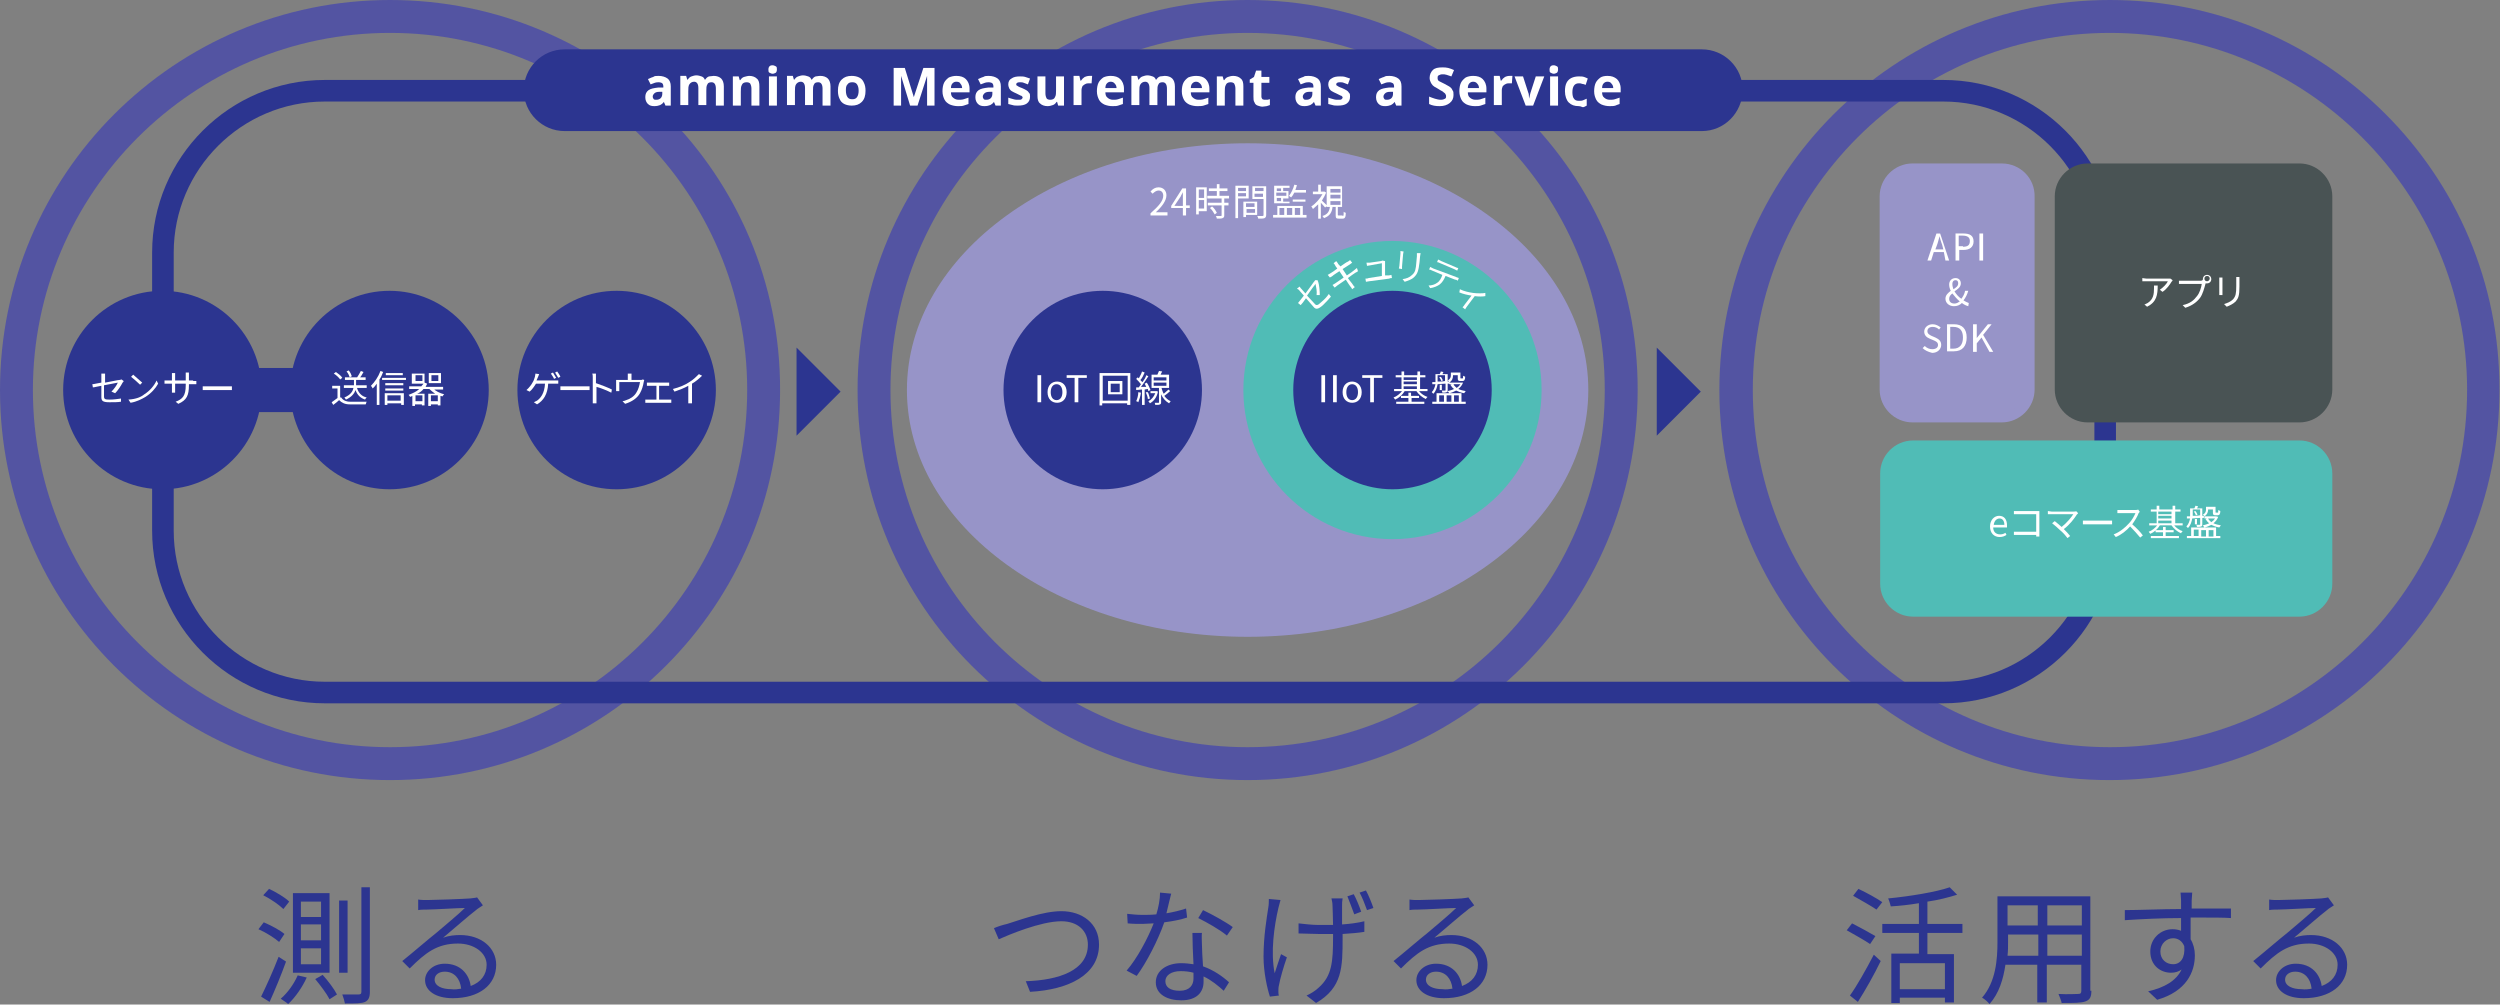 <?xml version="1.0" encoding="utf-8"?>
<!-- Generator: Adobe Illustrator 23.0.4, SVG Export Plug-In . SVG Version: 6.00 Build 0)  -->
<svg version="1.1" id="レイヤー_1" xmlns="http://www.w3.org/2000/svg" xmlns:xlink="http://www.w3.org/1999/xlink" x="0px"
	 y="0px" viewBox="0 0 471.1 189.3" style="enable-background:new 0 0 471.1 189.3;" xml:space="preserve">
<rect x="0" y="0" width="471.1" height="189.3" fill="#808080" stroke="none"/>
<style type="text/css">
	.st0{fill:#5354A2;}
	.st1{fill:none;stroke:#2C3590;stroke-width:8.316;stroke-miterlimit:10;}
	.st2{fill:none;stroke:#2C3590;stroke-width:4.067;stroke-miterlimit:10;}
	.st3{fill:#9794C8;}
	.st4{fill:#2C3590;}
	.st5{fill:#495354;}
	.st6{fill:#50BCB6;}
	.st7{fill:#FFFFFF;}
</style>
<g>
	<path class="st0" d="M235.1,6.2c37.1,0,67.3,30.2,67.3,67.3c0,37.1-30.2,67.3-67.3,67.3c-37.1,0-67.3-30.2-67.3-67.3
		C167.8,36.4,198,6.2,235.1,6.2 M235.1,0c-40.6,0-73.5,32.9-73.5,73.5c0,40.6,32.9,73.5,73.5,73.5c40.6,0,73.5-32.9,73.5-73.5
		C308.7,32.9,275.7,0,235.1,0L235.1,0z"/>
</g>
<line class="st1" x1="30.5" y1="73.5" x2="73.4" y2="73.5"/>
<g>
	<path class="st0" d="M73.5,6.2c37.1,0,67.3,30.2,67.3,67.3c0,37.1-30.2,67.3-67.3,67.3c-37.1,0-67.3-30.2-67.3-67.3
		C6.2,36.4,36.4,6.2,73.5,6.2 M73.5,0C32.9,0,0,32.9,0,73.5c0,40.6,32.9,73.5,73.5,73.5c40.6,0,73.5-32.9,73.5-73.5
		C147.1,32.9,114.1,0,73.5,0L73.5,0z"/>
</g>
<g>
	<path class="st0" d="M397.6,6.2c37.1,0,67.3,30.2,67.3,67.3c0,37.1-30.2,67.3-67.3,67.3c-37.1,0-67.3-30.2-67.3-67.3
		C330.3,36.4,360.4,6.2,397.6,6.2 M397.6,0C356.9,0,324,32.9,324,73.5c0,40.6,32.9,73.5,73.5,73.5c40.6,0,73.5-32.9,73.5-73.5
		C471.1,32.9,438.2,0,397.6,0L397.6,0z"/>
</g>
<g>
	<path class="st2" d="M396.7,100c0,16.8-13.7,30.5-30.5,30.5h-305c-16.8,0-30.5-13.7-30.5-30.5V47.6c0-16.8,13.7-30.5,30.5-30.5h305
		c16.8,0,30.5,13.7,30.5,30.5V100z"/>
</g>
<g>
	<path class="st3" d="M235.1,118.9c-34.8,0-63.1-20.4-63.1-45.4s28.3-45.4,63.1-45.4c34.8,0,63.1,20.4,63.1,45.4
		S269.9,118.9,235.1,118.9z"/>
	<path class="st3" d="M235.1,29.3c34.1,0,61.9,19.9,61.9,44.3s-27.8,44.3-61.9,44.3c-34.2,0-61.9-19.9-61.9-44.3
		S201,29.3,235.1,29.3 M235.1,27c-35.5,0-64.2,20.8-64.2,46.5c0,25.7,28.7,46.5,64.2,46.5c35.5,0,64.2-20.8,64.2-46.5
		C299.3,47.8,270.6,27,235.1,27L235.1,27z"/>
</g>
<g>
	<path class="st4" d="M49.3,73.5c0,10.3-8.4,18.7-18.7,18.7c-10.3,0-18.7-8.4-18.7-18.7c0-10.3,8.4-18.7,18.7-18.7
		C40.9,54.8,49.3,63.2,49.3,73.5z"/>
	<path class="st4" d="M92.1,73.5c0,10.3-8.4,18.7-18.7,18.7c-10.3,0-18.7-8.4-18.7-18.7c0-10.3,8.4-18.7,18.7-18.7
		C83.7,54.8,92.1,63.2,92.1,73.5z"/>
	<circle class="st4" cx="116.2" cy="73.5" r="18.7"/>
</g>
<g>
	<g>
		<g>
			<path class="st3" d="M360.5,78.7c-2.9,0-5.2-2.3-5.2-5.2V37.1c0-2.9,2.3-5.2,5.2-5.2h16.8c2.9,0,5.2,2.3,5.2,5.2v36.4
				c0,2.9-2.3,5.2-5.2,5.2H360.5z"/>
			<path class="st3" d="M377.2,32.9c2.3,0,4.2,1.9,4.2,4.2v36.4c0,2.3-1.9,4.2-4.2,4.2h-16.8c-2.3,0-4.2-1.9-4.2-4.2V37.1
				c0-2.3,1.9-4.2,4.2-4.2H377.2 M377.2,30.8h-16.8c-3.4,0-6.2,2.8-6.2,6.2v36.4c0,3.4,2.8,6.2,6.2,6.2h16.8c3.4,0,6.2-2.8,6.2-6.2
				V37.1C383.5,33.6,380.7,30.8,377.2,30.8L377.2,30.8z"/>
		</g>
		<g>
			<path class="st5" d="M439.5,73.4c0,3.4-2.8,6.2-6.2,6.2h-39.9c-3.4,0-6.2-2.8-6.2-6.2V37c0-3.4,2.8-6.2,6.2-6.2h39.9
				c3.4,0,6.2,2.8,6.2,6.2V73.4z"/>
		</g>
		<g>
			<path class="st6" d="M360.5,83c-3.4,0-6.2,2.8-6.2,6.2v20.8c0,3.4,2.8,6.2,6.2,6.2h72.8c3.4,0,6.2-2.8,6.2-6.2V89.2
				c0-3.4-2.8-6.2-6.2-6.2H360.5z"/>
		</g>
	</g>
</g>
<polygon class="st4" points="158.4,73.8 150.1,82.1 150.1,65.5 "/>
<polygon class="st4" points="320.5,73.8 312.2,82.1 312.2,65.5 "/>
<g>
	<path class="st6" d="M290.5,73.5c0,15.5-12.6,28.1-28.1,28.1c-15.5,0-28.1-12.6-28.1-28.1s12.6-28.1,28.1-28.1
		C277.9,45.5,290.5,58,290.5,73.5z"/>
</g>
<path class="st4" d="M226.5,73.5c0,10.3-8.4,18.7-18.7,18.7c-10.3,0-18.7-8.4-18.7-18.7c0-10.3,8.4-18.7,18.7-18.7
	C218.2,54.8,226.5,63.2,226.5,73.5z"/>
<path class="st4" d="M281.1,73.5c0,10.3-8.4,18.7-18.7,18.7c-10.3,0-18.7-8.4-18.7-18.7c0-10.3,8.4-18.7,18.7-18.7
	C272.8,54.8,281.1,63.2,281.1,73.5z"/>
<path class="st4" d="M320.7,24.7H106.4c-4.2,0-7.7-3.4-7.7-7.7l0,0c0-4.2,3.4-7.7,7.7-7.7h214.3c4.2,0,7.7,3.4,7.7,7.7l0,0
	C328.3,21.3,324.9,24.7,320.7,24.7z"/>
<g>
	<path class="st7" d="M21,73.8c0.5-0.5,1-1.2,1.2-1.7c-0.1,0-1.4,0.3-2.6,0.5v2.1c0,0.5,0.2,0.6,1,0.6c0.8,0,1.5-0.1,2.2-0.2l0,0.6
		c-0.6,0.1-1.3,0.1-2.2,0.1c-1.3,0-1.5-0.3-1.5-1v-2.1c-0.7,0.1-1.3,0.3-1.6,0.3l-0.1-0.6c0.3,0,1-0.2,1.7-0.3V71c0-0.2,0-0.4,0-0.6
		h0.7c0,0.2,0,0.4,0,0.6v1.1c1.2-0.2,2.4-0.5,2.7-0.5c0.2,0,0.3-0.1,0.4-0.1l0.4,0.3c0,0.1-0.1,0.2-0.2,0.3c-0.3,0.6-0.9,1.5-1.4,2
		L21,73.8z"/>
	<path class="st7" d="M27.2,74.3c1.1-0.7,1.9-1.7,2.3-2.6l0.3,0.6c-0.5,0.9-1.3,1.8-2.4,2.5c-0.7,0.4-1.6,0.9-2.8,1.1l-0.4-0.6
		C25.7,75.2,26.6,74.8,27.2,74.3z M26.8,72.1l-0.4,0.4c-0.4-0.4-1.2-1.1-1.7-1.5l0.4-0.4C25.5,71,26.4,71.7,26.8,72.1z"/>
	<path class="st7" d="M36.4,71.8c0.3,0,0.5,0,0.6,0v0.6c-0.1,0-0.3,0-0.6,0h-0.8v0.2c0,1.9-0.4,2.8-2,3.5l-0.5-0.4
		c1.3-0.5,1.9-1.1,1.9-3.1v-0.3h-2v1.1c0,0.3,0,0.6,0,0.6h-0.6c0-0.1,0-0.4,0-0.6v-1.1h-0.7c-0.3,0-0.6,0-0.7,0v-0.6
		c0.1,0,0.4,0,0.7,0h0.7v-0.9c0-0.2,0-0.4,0-0.5h0.6c0,0.1,0,0.3,0,0.5v0.9h2v-0.9c0-0.3,0-0.5,0-0.6h0.6c0,0.1,0,0.3,0,0.6v0.9
		H36.4z"/>
	<path class="st7" d="M38.1,72.8c0.2,0,0.6,0,1,0h3.8c0.3,0,0.6,0,0.8,0v0.7c-0.1,0-0.4,0-0.7,0h-3.8c-0.4,0-0.8,0-1,0V72.8z"/>
</g>
<g>
	<path class="st7" d="M64.3,74.9c0.3,0.5,0.9,0.8,1.7,0.8c0.8,0,2.3,0,3.1,0c-0.1,0.1-0.1,0.4-0.2,0.5c-0.8,0-2.2,0-3,0
		c-0.9,0-1.5-0.3-2-0.8c-0.3,0.3-0.7,0.6-1.1,0.9l-0.3-0.5c0.3-0.2,0.7-0.5,1.1-0.8v-1.8h-1v-0.5h1.5V74.9z M64.1,71.5
		c-0.2-0.3-0.7-0.8-1.2-1.1l0.4-0.3c0.4,0.3,1,0.7,1.2,1.1L64.1,71.5z M67.3,73.2c0.3,0.9,0.9,1.5,1.8,1.7c-0.1,0.1-0.3,0.3-0.3,0.4
		c-0.9-0.3-1.5-0.9-1.8-1.8c-0.2,0.6-0.7,1.3-1.8,1.8c-0.1-0.1-0.2-0.3-0.3-0.4c1.2-0.5,1.6-1.2,1.7-1.8h-1.8v-0.5h1.9
		c0-0.1,0-0.1,0-0.2v-0.8H65v-0.5h0.9c-0.1-0.3-0.3-0.8-0.6-1.1l0.4-0.2c0.3,0.3,0.5,0.8,0.6,1.1l-0.4,0.2h3v0.5h-1.8v0.8
		c0,0.1,0,0.1,0,0.2h2v0.5H67.3z M68.5,70.1c-0.2,0.4-0.5,0.9-0.8,1.2l-0.4-0.2c0.2-0.3,0.5-0.8,0.7-1.2L68.5,70.1z"/>
	<path class="st7" d="M72.2,70.1c-0.2,0.5-0.4,1-0.7,1.4v4.8H71v-4c-0.3,0.4-0.5,0.7-0.8,0.9c0-0.1-0.2-0.4-0.3-0.5
		c0.7-0.7,1.4-1.7,1.8-2.8L72.2,70.1z M76.5,71.2v0.4H72v-0.4H76.5z M72.5,74.1h3.6v2.2h-0.5V76H73v0.3h-0.5V74.1z M76,72.6h-3.4
		v-0.4H76V72.6z M72.6,73.2H76v0.4h-3.4V73.2z M75.9,70.7h-3.2v-0.4h3.2V70.7z M73,74.5v1h2.5v-1H73z"/>
	<path class="st7" d="M81.6,73.2c0.5,0.5,1.3,0.9,2.1,1.1c-0.1,0.1-0.3,0.3-0.3,0.4c-0.1,0-0.3-0.1-0.4-0.1v1.8h-0.5v-0.2h-1.3v0.3
		h-0.5v-2.3h1.3c-0.4-0.3-0.8-0.6-1.1-0.9h-1.1c-0.3,0.4-0.7,0.7-1.2,0.9h1.4v2.2h-0.5v-0.2h-1.3v0.3h-0.5v-1.9
		c-0.1,0.1-0.3,0.1-0.4,0.2c-0.1-0.1-0.2-0.3-0.3-0.4c0.8-0.3,1.5-0.6,2-1.1h-1.9v-0.5h2.3c0.1-0.2,0.3-0.3,0.4-0.5h-2.2v-1.9H80
		v1.8l0-0.1l0.5,0.2c-0.1,0.2-0.2,0.4-0.3,0.6h3.3v0.5H81.6z M79.6,70.7h-1.3v1.1h1.3V70.7z M79.6,74.5h-1.3v1.1h1.3V74.5z
		 M83.1,72.2h-2.3v-1.9h2.3V72.2z M82.5,75.6v-1.1h-1.3v1.1H82.5z M82.6,70.7h-1.3v1.1h1.3V70.7z"/>
</g>
<g>
	<path class="st7" d="M104.5,71.7c0.2,0,0.5,0,0.7,0v0.6c-0.2,0-0.5,0-0.7,0h-1.2c-0.1,2-0.9,3.2-2.1,3.9l-0.6-0.4
		c0.2-0.1,0.4-0.2,0.6-0.3c0.7-0.5,1.4-1.4,1.5-3.2H101c-0.3,0.5-0.8,1.2-1.2,1.5l-0.6-0.3c0.5-0.4,1-1.1,1.2-1.5
		c0.2-0.3,0.3-0.7,0.4-1c0-0.2,0.1-0.4,0.1-0.6l0.7,0.1c-0.1,0.2-0.1,0.3-0.2,0.5c-0.1,0.2-0.2,0.5-0.3,0.7H104.5z M104.4,71.4
		c-0.1-0.3-0.4-0.7-0.6-1l0.4-0.2c0.2,0.3,0.4,0.7,0.6,1L104.4,71.4z M105,70c0.2,0.3,0.5,0.7,0.6,1l-0.4,0.2
		c-0.2-0.3-0.4-0.7-0.6-1L105,70z"/>
	<path class="st7" d="M105.5,72.8c0.2,0,0.6,0,1,0h3.8c0.4,0,0.6,0,0.8,0v0.7c-0.1,0-0.4,0-0.7,0h-3.8c-0.4,0-0.8,0-1,0V72.8z"/>
	<path class="st7" d="M115.2,74c-0.8-0.4-2-0.9-2.8-1.1l0,2.3c0,0.2,0,0.6,0,0.8h-0.7c0-0.2,0-0.6,0-0.8v-4.1c0-0.2,0-0.5-0.1-0.7
		h0.7c0,0.2,0,0.5,0,0.7v1.1c0.9,0.3,2.2,0.8,3,1.2L115.2,74z"/>
	<path class="st7" d="M121.4,71.6c0,0.1-0.1,0.3-0.1,0.4c-0.1,0.6-0.3,1.4-0.7,2.1c-0.5,0.9-1.5,1.6-2.8,2l-0.5-0.5
		c0.2,0,0.5-0.1,0.7-0.2c0.7-0.2,1.5-0.7,1.9-1.4c0.4-0.6,0.6-1.4,0.7-2h-3.9v1.3c0,0.1,0,0.3,0,0.4h-0.6c0-0.1,0-0.3,0-0.4v-1.2
		c0-0.1,0-0.4,0-0.5c0.2,0,0.4,0,0.7,0h1.5v-0.7c0-0.1,0-0.3,0-0.5h0.7c0,0.2,0,0.4,0,0.5v0.7h1.6c0.3,0,0.4,0,0.5-0.1L121.4,71.6z"
		/>
	<path class="st7" d="M126,75.3c0.2,0,0.3,0,0.5,0v0.6c-0.1,0-0.4,0-0.5,0h-3.9c-0.2,0-0.3,0-0.5,0v-0.6c0.2,0,0.4,0,0.5,0h1.6v-2.6
		h-1.3c-0.1,0-0.3,0-0.5,0v-0.6c0.1,0,0.4,0,0.5,0h3.2c0.2,0,0.4,0,0.5,0v0.6c-0.2,0-0.3,0-0.5,0h-1.4v2.6H126z"/>
	<path class="st7" d="M132.3,70.8c-0.5,0.5-1.2,1.1-1.9,1.5v3c0,0.3,0,0.6,0,0.7h-0.7c0-0.1,0-0.5,0-0.7v-2.6
		c-0.7,0.4-1.7,0.8-2.6,1.1l-0.3-0.5c1.2-0.3,2.4-0.8,3.1-1.3c0.7-0.4,1.4-1.1,1.8-1.5L132.3,70.8z"/>
</g>
<g>
	<path class="st7" d="M195.5,70.7h0.7v5.1h-0.7V70.7z"/>
	<path class="st7" d="M197.4,73.9c0-1.3,0.8-2,1.8-2s1.8,0.7,1.8,2c0,1.3-0.8,2-1.8,2S197.4,75.2,197.4,73.9z M200.2,73.9
		c0-0.9-0.4-1.5-1.1-1.5S198,73,198,73.9c0,0.9,0.4,1.5,1.1,1.5S200.2,74.8,200.2,73.9z"/>
	<path class="st7" d="M202.6,71.2h-1.6v-0.5h3.8v0.5h-1.6v4.6h-0.7V71.2z"/>
	<path class="st7" d="M213,70.2v6.1h-0.6V76h-4.7v0.4h-0.5v-6.1H213z M212.5,75.5v-4.7h-4.7v4.7H212.5z M211.5,71.8v2.5h-2.7v-2.5
		H211.5z M211,72.3h-1.7v1.6h1.7V72.3z"/>
	<path class="st7" d="M215,74c-0.1,0.7-0.3,1.3-0.5,1.8c-0.1-0.1-0.3-0.2-0.4-0.2c0.2-0.4,0.4-1.1,0.4-1.7L215,74z M215.7,73.4v2.9
		h-0.5v-2.9l-1.1,0.1l0-0.5l0.5,0c0.1-0.2,0.3-0.4,0.4-0.6c-0.2-0.3-0.6-0.7-0.9-1l0.3-0.3c0.1,0.1,0.1,0.1,0.2,0.2
		c0.2-0.4,0.5-0.9,0.6-1.3l0.5,0.2c-0.2,0.5-0.5,1.1-0.8,1.4c0.1,0.2,0.3,0.3,0.4,0.4c0.3-0.4,0.6-0.9,0.7-1.3l0.4,0.2
		c-0.4,0.6-0.9,1.4-1.4,2l1,0c-0.1-0.2-0.2-0.4-0.3-0.6l0.4-0.2c0.3,0.4,0.6,1.1,0.7,1.4l-0.4,0.2c0-0.1-0.1-0.3-0.1-0.4L215.7,73.4
		z M216.3,73.9c0.2,0.4,0.3,0.9,0.4,1.2l-0.4,0.1c0-0.3-0.2-0.9-0.4-1.3L216.3,73.9z M218.2,73.8c-0.2,1.1-0.8,1.8-1.5,2.2
		c-0.1-0.1-0.2-0.3-0.3-0.4c0.6-0.3,1-0.8,1.3-1.5h-0.9v-0.4h1.1l0.1,0L218.2,73.8z M220.5,73.7c-0.3,0.3-0.7,0.6-1.1,0.9
		c0.3,0.4,0.7,0.8,1.2,1c-0.1,0.1-0.2,0.3-0.3,0.4c-0.7-0.4-1.2-1-1.5-1.7v1.4c0,0.3,0,0.4-0.2,0.5c-0.2,0.1-0.4,0.1-0.9,0.1
		c0-0.1-0.1-0.3-0.1-0.4c0.3,0,0.6,0,0.7,0c0.1,0,0.1,0,0.1-0.1v-2.7H217v-2.5h1.1c0.1-0.2,0.2-0.5,0.3-0.7L219,70
		c-0.1,0.2-0.2,0.4-0.3,0.6h1.6v2.5h-1.4v0.1c0.1,0.3,0.2,0.7,0.4,1c0.3-0.3,0.7-0.6,0.9-0.8L220.5,73.7z M217.4,71.7h2.4v-0.6h-2.4
		V71.7z M217.4,72.7h2.4v-0.6h-2.4V72.7z"/>
</g>
<g>
	<path class="st7" d="M249,70.7h0.7v5.1H249V70.7z"/>
	<path class="st7" d="M251.2,70.7h0.7v5.1h-0.7V70.7z"/>
	<path class="st7" d="M253,73.9c0-1.3,0.8-2,1.8-2c0.9,0,1.8,0.7,1.8,2c0,1.3-0.8,2-1.8,2C253.8,75.9,253,75.2,253,73.9z
		 M255.9,73.9c0-0.9-0.4-1.5-1.1-1.5s-1.1,0.6-1.1,1.5c0,0.9,0.4,1.5,1.1,1.5S255.9,74.8,255.9,73.9z"/>
	<path class="st7" d="M258.3,71.2h-1.6v-0.5h3.8v0.5h-1.6v4.6h-0.7V71.2z"/>
	<path class="st7" d="M267.4,73.7c0.4,0.5,1,0.9,1.6,1.1c-0.1,0.1-0.3,0.3-0.3,0.4c-0.7-0.3-1.4-0.9-1.8-1.5h-2.2
		c-0.4,0.7-1.1,1.3-1.8,1.6c-0.1-0.1-0.2-0.3-0.3-0.4c0.6-0.2,1.2-0.7,1.6-1.2h-1.5v-0.4h1.4v-2.2h-1.1v-0.4h1.1v-0.7h0.5v0.7h2.5
		v-0.7h0.5v0.7h1v0.4h-1v2.2h1.4v0.4H267.4z M266,75.7h2.4v0.4h-5.3v-0.4h2.3V75h-1.4v-0.4h1.4V74h0.5v0.6h1.5V75H266V75.7z
		 M264.5,71.1v0.5h2.5v-0.5H264.5z M264.5,72.4h2.5v-0.5h-2.5V72.4z M264.5,73.3h2.5v-0.5h-2.5V73.3z"/>
	<path class="st7" d="M272.3,72.3c-0.5,0-1,0.1-1.4,0.1c-0.1,0.6-0.3,1.3-0.8,1.8c-0.1-0.1-0.2-0.2-0.3-0.3c0.4-0.4,0.6-1,0.7-1.5
		l-0.6,0l0-0.4c0.2,0,0.4,0,0.6,0c0-0.1,0-0.2,0-0.2v-1.3h0.8c0.1-0.2,0.2-0.4,0.2-0.5l0.5,0.1c-0.1,0.2-0.1,0.3-0.2,0.4h1v1.4
		l0.3,0l0,0.4l-0.3,0v1.2c0,0.2,0,0.4-0.2,0.4c-0.2,0.1-0.4,0.1-0.8,0.1c0-0.1-0.1-0.3-0.1-0.4c0.3,0,0.5,0,0.6,0
		c0.1,0,0.1,0,0.1-0.1V72.3z M275.4,75.7h0.8v0.4h-6.3v-0.4h0.8v-1.6h4.7V75.7z M270.9,71.7c0,0.1,0,0.1,0,0.2c0.4,0,0.9,0,1.4-0.1
		v-1.1h-1.4V71.7z M271.5,71c0.2,0.2,0.3,0.5,0.4,0.7l-0.3,0.1c-0.1-0.2-0.2-0.5-0.4-0.7L271.5,71z M271.2,75.7h0.9v-1.2h-0.9V75.7z
		 M271.7,72.5v1h-0.4v-1H271.7z M272.6,74.5v1.2h0.9v-1.2H272.6z M275.7,72.1c-0.2,0.5-0.5,0.9-0.9,1.2c0.4,0.2,0.9,0.3,1.4,0.4
		c-0.1,0.1-0.2,0.3-0.3,0.4c-0.6-0.1-1.1-0.3-1.5-0.5c-0.4,0.2-0.8,0.4-1.3,0.5c-0.1-0.1-0.2-0.3-0.3-0.4c0.4-0.1,0.8-0.2,1.2-0.4
		c-0.3-0.2-0.5-0.5-0.7-0.8l0.3-0.1h-0.5V72h0c0-0.1-0.2-0.3-0.3-0.3c0.5-0.3,0.6-0.6,0.6-1v-0.5h1.8v1c0,0.1,0,0.1,0.1,0.1h0.3
		c0.1,0,0.1,0,0.1-0.5c0.1,0.1,0.3,0.1,0.4,0.2c0,0.6-0.2,0.8-0.5,0.8h-0.4c-0.4,0-0.5-0.1-0.5-0.5v-0.6h-0.9v0.1
		c0,0.4-0.1,0.9-0.7,1.3h2.1l0.1,0L275.7,72.1z M273.9,72.4c0.1,0.3,0.4,0.5,0.6,0.7c0.3-0.2,0.5-0.4,0.7-0.7H273.9z M274,74.5v1.2
		h0.9v-1.2H274z"/>
</g>
<g>
	<path class="st7" d="M366.3,47.5h-1.9l-0.5,1.6h-0.7l1.7-5.1h0.7l1.7,5.1h-0.7L366.3,47.5z M366.2,47l-0.2-0.8
		c-0.2-0.6-0.4-1.1-0.5-1.7h0c-0.2,0.6-0.3,1.2-0.5,1.7l-0.3,0.8H366.2z"/>
	<path class="st7" d="M368.5,44h1.5c1.2,0,1.9,0.4,1.9,1.5c0,1.1-0.8,1.6-1.9,1.6h-0.8v2h-0.7V44z M369.9,46.5
		c0.9,0,1.3-0.3,1.3-1.1c0-0.7-0.5-1-1.4-1h-0.7v2H369.9z"/>
	<path class="st7" d="M373,44h0.7v5.1H373V44z"/>
	<path class="st7" d="M370.9,57.7c-0.4-0.1-0.8-0.3-1.2-0.6c-0.4,0.4-0.9,0.6-1.5,0.6c-0.9,0-1.6-0.6-1.6-1.4c0-0.7,0.5-1.1,1-1.5
		c-0.2-0.4-0.3-0.8-0.3-1.2c0-0.7,0.5-1.2,1.2-1.2c0.6,0,1,0.4,1,1c0,0.7-0.6,1.1-1.2,1.5c0.3,0.5,0.8,1.1,1.3,1.4
		c0.3-0.4,0.6-0.9,0.7-1.5h0.6c-0.2,0.7-0.5,1.3-0.9,1.8c0.3,0.2,0.7,0.4,1,0.5L370.9,57.7z M368.3,57.2c0.4,0,0.7-0.2,1-0.4
		c-0.5-0.4-1-1-1.4-1.5c-0.4,0.3-0.6,0.6-0.6,1C367.3,56.9,367.7,57.2,368.3,57.2z M368.1,54.5c0.5-0.3,0.9-0.6,0.9-1.1
		c0-0.3-0.1-0.6-0.5-0.6c-0.4,0-0.6,0.3-0.6,0.7C367.9,53.9,368,54.2,368.1,54.5z"/>
	<path class="st7" d="M362.3,65.6l0.4-0.4c0.4,0.4,0.9,0.6,1.4,0.6c0.7,0,1.1-0.3,1.1-0.8c0-0.5-0.4-0.7-0.9-0.9l-0.7-0.3
		c-0.5-0.2-1-0.6-1-1.3c0-0.8,0.7-1.4,1.6-1.4c0.6,0,1.1,0.3,1.5,0.6l-0.3,0.4c-0.3-0.3-0.7-0.5-1.2-0.5c-0.6,0-1,0.3-1,0.8
		c0,0.5,0.4,0.7,0.8,0.9l0.7,0.3c0.6,0.3,1.1,0.6,1.1,1.4c0,0.8-0.7,1.5-1.7,1.5C363.3,66.3,362.7,66,362.3,65.6z"/>
	<path class="st7" d="M366.9,61.1h1.3c1.6,0,2.4,0.9,2.4,2.5c0,1.6-0.8,2.6-2.4,2.6h-1.3V61.1z M368.1,65.7c1.2,0,1.8-0.8,1.8-2.1
		c0-1.3-0.6-2-1.8-2h-0.6v4.1H368.1z"/>
	<path class="st7" d="M371.8,61.1h0.7v2.6h0l2.1-2.6h0.7l-1.6,2l1.9,3.2h-0.7l-1.5-2.7l-0.9,1.1v1.6h-0.7V61.1z"/>
</g>
<g>
	<path class="st7" d="M409.4,52.8c0,0.1-0.1,0.2-0.2,0.3c-0.3,0.5-0.9,1.4-1.7,1.9l-0.5-0.4c0.6-0.4,1.3-1.1,1.5-1.6h-4
		c-0.3,0-0.5,0-0.8,0v-0.6c0.2,0,0.5,0.1,0.8,0.1h4c0.1,0,0.4,0,0.5,0L409.4,52.8z M406.6,53.7c0,1.9-0.2,3.2-2,4.1l-0.5-0.4
		c0.2-0.1,0.4-0.2,0.6-0.3c1.1-0.7,1.2-1.7,1.2-2.8c0-0.2,0-0.3,0-0.5H406.6z"/>
	<path class="st7" d="M414.9,52.8c0.1,0,0.1,0,0.2,0c0-0.1,0-0.1,0-0.2c0-0.4,0.3-0.8,0.8-0.8s0.8,0.4,0.8,0.8
		c0,0.4-0.3,0.8-0.8,0.8c-0.1,0-0.2,0-0.3,0l0,0.1c-0.2,0.7-0.5,1.9-1,2.6c-0.6,0.8-1.5,1.5-2.8,1.9l-0.5-0.5
		c1.4-0.3,2.1-0.9,2.7-1.7c0.5-0.6,0.8-1.6,0.9-2.3h-3.6c-0.3,0-0.5,0-0.7,0v-0.6c0.2,0,0.5,0,0.7,0H414.9z M416.4,52.5
		c0-0.3-0.2-0.5-0.5-0.5c-0.3,0-0.5,0.2-0.5,0.5c0,0.3,0.2,0.5,0.5,0.5C416.1,53,416.4,52.8,416.4,52.5z"/>
	<path class="st7" d="M418.8,52.3c0,0.1,0,0.3,0,0.5v2.3c0,0.2,0,0.4,0,0.5h-0.6c0-0.1,0-0.3,0-0.5v-2.3c0-0.1,0-0.4,0-0.5H418.8z
		 M422,52.2c0,0.2,0,0.4,0,0.6V54c0,1.7-0.2,2.2-0.7,2.8c-0.5,0.5-1.2,0.8-1.7,1l-0.5-0.5c0.6-0.2,1.2-0.4,1.7-0.9
		c0.5-0.6,0.6-1.1,0.6-2.5v-1.1c0-0.2,0-0.4,0-0.6H422z"/>
</g>
<g>
	<path class="st7" d="M375,99.2c0-1.2,0.8-2,1.7-2c1,0,1.5,0.7,1.5,1.8c0,0.1,0,0.3,0,0.4h-2.6c0,0.8,0.5,1.3,1.3,1.3
		c0.4,0,0.7-0.1,1-0.3l0.2,0.4c-0.3,0.2-0.7,0.4-1.3,0.4C375.8,101.2,375,100.5,375,99.2z M377.7,98.9c0-0.8-0.4-1.2-0.9-1.2
		c-0.5,0-1,0.4-1.1,1.2H377.7z"/>
	<path class="st7" d="M383.7,101.2c0-0.1,0-0.2,0-0.4h-3.4c-0.3,0-0.6,0-0.8,0v-0.6c0.2,0,0.5,0,0.8,0h3.4v-3.3h-3.4
		c-0.3,0-0.6,0-0.8,0v-0.6c0.2,0,0.5,0,0.8,0h3.5c0.2,0,0.4,0,0.5,0c0,0.2,0,0.4,0,0.5v3.6c0,0.3,0,0.6,0,0.7H383.7z"/>
	<path class="st7" d="M391.6,96.7c-0.1,0.1-0.1,0.2-0.2,0.2c-0.5,0.8-1.4,2-2.5,2.8c0.4,0.4,0.9,0.9,1.2,1.3l-0.5,0.4
		c-0.3-0.4-0.8-1-1.3-1.4c-0.4-0.4-1.2-1.1-1.6-1.4l0.5-0.4c0.3,0.2,0.8,0.7,1.3,1.1c1-0.8,1.8-1.8,2.2-2.4h-4.1c-0.3,0-0.6,0-0.7,0
		v-0.6c0.2,0,0.5,0.1,0.7,0.1h4.2c0.2,0,0.4,0,0.4-0.1L391.6,96.7z"/>
	<path class="st7" d="M392.4,98.1c0.2,0,0.6,0,1,0h3.8c0.3,0,0.6,0,0.8,0v0.7c-0.1,0-0.4,0-0.7,0h-3.8c-0.4,0-0.8,0-1,0V98.1z"/>
	<path class="st7" d="M403.2,96.4c0,0.1-0.1,0.2-0.2,0.3c-0.2,0.6-0.7,1.4-1.2,2.1c0.7,0.6,1.6,1.5,2,2.1l-0.5,0.4
		c-0.5-0.6-1.2-1.4-1.9-2.1c-0.7,0.8-1.7,1.6-2.7,2l-0.4-0.5c1.1-0.4,2.2-1.3,2.9-2.1c0.5-0.5,1-1.4,1.2-1.9h-2.7
		c-0.2,0-0.6,0-0.7,0v-0.6c0.1,0,0.5,0,0.7,0h2.7c0.2,0,0.4,0,0.5-0.1L403.2,96.4z"/>
	<path class="st7" d="M409.7,99c0.4,0.5,1,0.9,1.6,1.1c-0.1,0.1-0.3,0.3-0.3,0.4c-0.7-0.3-1.4-0.9-1.8-1.5h-2.2
		c-0.4,0.7-1.1,1.3-1.8,1.6c-0.1-0.1-0.2-0.3-0.3-0.4c0.6-0.2,1.2-0.7,1.6-1.2h-1.5v-0.4h1.4v-2.2h-1.1v-0.4h1.1v-0.7h0.5v0.7h2.5
		v-0.7h0.5v0.7h1v0.4h-1v2.2h1.4V99H409.7z M408.2,101h2.4v0.4h-5.3V101h2.3v-0.7h-1.4v-0.4h1.4v-0.6h0.5v0.6h1.5v0.4h-1.5V101z
		 M406.7,96.4v0.5h2.5v-0.5H406.7z M406.7,97.7h2.5v-0.5h-2.5V97.7z M406.7,98.6h2.5v-0.5h-2.5V98.6z"/>
	<path class="st7" d="M414.5,97.6c-0.5,0-1,0.1-1.4,0.1c-0.1,0.6-0.3,1.3-0.8,1.8c-0.1-0.1-0.2-0.2-0.3-0.3c0.4-0.4,0.6-1,0.7-1.5
		l-0.6,0l0-0.4c0.2,0,0.4,0,0.6,0c0-0.1,0-0.2,0-0.2v-1.3h0.8c0.1-0.2,0.2-0.4,0.2-0.5l0.5,0.1c-0.1,0.2-0.1,0.3-0.2,0.4h1v1.4
		l0.3,0l0,0.4l-0.3,0v1.2c0,0.2,0,0.4-0.2,0.4c-0.2,0.1-0.4,0.1-0.8,0.1c0-0.1-0.1-0.3-0.1-0.4c0.3,0,0.5,0,0.6,0
		c0.1,0,0.1,0,0.1-0.1V97.6z M417.6,101h0.8v0.4h-6.3V101h0.8v-1.6h4.7V101z M413.2,97c0,0.1,0,0.1,0,0.2c0.4,0,0.9,0,1.4-0.1v-1.1
		h-1.4V97z M413.7,96.3c0.2,0.2,0.3,0.5,0.4,0.7l-0.3,0.1c-0.1-0.2-0.2-0.5-0.4-0.7L413.7,96.3z M413.4,101h0.9v-1.2h-0.9V101z
		 M414,97.8v1h-0.4v-1H414z M414.8,99.9v1.2h0.9v-1.2H414.8z M418,97.4c-0.2,0.5-0.5,0.9-0.9,1.2c0.4,0.2,0.9,0.3,1.4,0.4
		c-0.1,0.1-0.2,0.3-0.3,0.4c-0.6-0.1-1.1-0.3-1.5-0.5c-0.4,0.2-0.8,0.4-1.3,0.5c-0.1-0.1-0.2-0.3-0.3-0.4c0.4-0.1,0.8-0.2,1.2-0.4
		c-0.3-0.2-0.5-0.5-0.7-0.8l0.3-0.1h-0.5v-0.4h0c0-0.1-0.2-0.3-0.3-0.3c0.5-0.3,0.6-0.6,0.6-1v-0.5h1.8v1c0,0.1,0,0.1,0.1,0.1h0.3
		c0.1,0,0.1,0,0.1-0.5c0.1,0.1,0.3,0.1,0.4,0.2c0,0.6-0.2,0.8-0.5,0.8h-0.4c-0.4,0-0.5-0.1-0.5-0.5v-0.6h-0.9V96
		c0,0.4-0.1,0.9-0.7,1.3h2.1l0.1,0L418,97.4z M416.1,97.7c0.1,0.3,0.4,0.5,0.6,0.7c0.3-0.2,0.5-0.4,0.7-0.7H416.1z M416.2,99.9v1.2
		h0.9v-1.2H416.2z"/>
</g>
<g>
	<path class="st7" d="M124.1,14.3c0.7,0,1.3,0.2,1.7,0.5c0.4,0.3,0.6,0.8,0.6,1.5v3.6h-1l-0.3-0.7h0c-0.2,0.3-0.5,0.5-0.7,0.6
		c-0.3,0.1-0.6,0.2-1.1,0.2c-0.5,0-0.9-0.1-1.2-0.4c-0.3-0.3-0.5-0.7-0.5-1.3c0-0.6,0.2-1,0.6-1.3c0.4-0.3,1-0.4,1.8-0.5l1,0v-0.2
		c0-0.3-0.1-0.5-0.2-0.6c-0.1-0.1-0.4-0.2-0.6-0.2s-0.5,0-0.8,0.1c-0.3,0.1-0.5,0.2-0.8,0.3l-0.5-1c0.3-0.1,0.6-0.3,1-0.4
		C123.3,14.3,123.7,14.3,124.1,14.3z M124.9,17.3l-0.6,0c-0.5,0-0.8,0.1-1,0.3c-0.2,0.2-0.3,0.4-0.3,0.6c0,0.2,0.1,0.4,0.2,0.5
		c0.1,0.1,0.3,0.1,0.5,0.1c0.3,0,0.6-0.1,0.8-0.3c0.2-0.2,0.3-0.5,0.3-0.8V17.3z"/>
	<path class="st7" d="M134.5,14.3c0.6,0,1.1,0.2,1.4,0.5c0.3,0.3,0.5,0.8,0.5,1.5v3.6h-1.5v-3.2c0-0.8-0.3-1.2-0.8-1.2
		c-0.4,0-0.7,0.1-0.8,0.4c-0.2,0.3-0.2,0.7-0.2,1.2v2.7h-1.5v-3.2c0-0.8-0.3-1.2-0.8-1.2c-0.4,0-0.7,0.2-0.9,0.5
		c-0.2,0.3-0.2,0.8-0.2,1.3v2.6h-1.5v-5.5h1.1l0.2,0.7h0.1c0.2-0.3,0.4-0.5,0.7-0.6c0.3-0.1,0.6-0.2,0.9-0.2c0.4,0,0.7,0.1,1,0.2
		c0.3,0.1,0.5,0.3,0.6,0.6h0.1c0.2-0.3,0.4-0.5,0.7-0.6C133.9,14.4,134.2,14.3,134.5,14.3z"/>
	<path class="st7" d="M141.2,14.3c0.6,0,1.1,0.2,1.4,0.5c0.4,0.3,0.5,0.8,0.5,1.5v3.6h-1.5v-3.2c0-0.4-0.1-0.7-0.2-0.9
		c-0.1-0.2-0.4-0.3-0.7-0.3c-0.5,0-0.8,0.2-0.9,0.5c-0.2,0.3-0.2,0.8-0.2,1.3v2.6h-1.5v-5.5h1.1l0.2,0.7h0.1
		c0.2-0.3,0.4-0.5,0.7-0.6C140.6,14.4,140.9,14.3,141.2,14.3z"/>
	<path class="st7" d="M145.6,12.3c0.2,0,0.4,0.1,0.6,0.2c0.2,0.1,0.2,0.3,0.2,0.6c0,0.3-0.1,0.5-0.2,0.6c-0.2,0.1-0.4,0.2-0.6,0.2
		c-0.2,0-0.4-0.1-0.6-0.2c-0.2-0.1-0.2-0.3-0.2-0.6c0-0.3,0.1-0.5,0.2-0.6C145.2,12.3,145.4,12.3,145.6,12.3z M146.4,14.4v5.5h-1.5
		v-5.5H146.4z"/>
	<path class="st7" d="M154.6,14.3c0.6,0,1.1,0.2,1.4,0.5c0.3,0.3,0.5,0.8,0.5,1.5v3.6h-1.5v-3.2c0-0.8-0.3-1.2-0.8-1.2
		c-0.4,0-0.7,0.1-0.8,0.4c-0.2,0.3-0.2,0.7-0.2,1.2v2.7h-1.5v-3.2c0-0.8-0.3-1.2-0.8-1.2c-0.4,0-0.7,0.2-0.9,0.5
		c-0.2,0.3-0.2,0.8-0.2,1.3v2.6h-1.5v-5.5h1.1l0.2,0.7h0.1c0.2-0.3,0.4-0.5,0.7-0.6c0.3-0.1,0.6-0.2,0.9-0.2c0.4,0,0.7,0.1,1,0.2
		c0.3,0.1,0.5,0.3,0.6,0.6h0.1c0.2-0.3,0.4-0.5,0.7-0.6C153.9,14.4,154.2,14.3,154.6,14.3z"/>
	<path class="st7" d="M163.1,17.1c0,0.9-0.2,1.6-0.7,2.1c-0.5,0.5-1.1,0.7-1.9,0.7c-0.5,0-1-0.1-1.4-0.3c-0.4-0.2-0.7-0.5-0.9-1
		c-0.2-0.4-0.3-0.9-0.3-1.5c0-0.9,0.2-1.6,0.7-2.1c0.5-0.5,1.1-0.7,1.9-0.7c0.5,0,1,0.1,1.4,0.3c0.4,0.2,0.7,0.5,0.9,1
		C163,16,163.1,16.5,163.1,17.1z M159.4,17.1c0,0.5,0.1,0.9,0.3,1.2c0.2,0.3,0.5,0.4,0.9,0.4c0.4,0,0.7-0.1,0.9-0.4
		c0.2-0.3,0.3-0.7,0.3-1.2c0-0.5-0.1-0.9-0.3-1.2c-0.2-0.3-0.5-0.4-0.9-0.4c-0.4,0-0.7,0.1-0.9,0.4
		C159.4,16.2,159.4,16.6,159.4,17.1z"/>
	<path class="st7" d="M171.5,19.9l-1.7-5.6h0c0,0.1,0,0.3,0,0.6c0,0.3,0,0.6,0,0.9c0,0.3,0,0.6,0,0.8v3.3h-1.4v-7.1h2.1l1.7,5.5h0
		l1.8-5.5h2.1v7.1h-1.4v-3.4c0-0.2,0-0.5,0-0.8c0-0.3,0-0.6,0-0.8c0-0.3,0-0.5,0-0.6h0l-1.8,5.6H171.5z"/>
	<path class="st7" d="M180.2,14.3c0.8,0,1.4,0.2,1.8,0.6c0.4,0.4,0.7,1,0.7,1.8v0.7h-3.5c0,0.4,0.1,0.8,0.4,1c0.2,0.2,0.6,0.4,1,0.4
		c0.3,0,0.7,0,1-0.1c0.3-0.1,0.6-0.2,0.9-0.3v1.2c-0.3,0.1-0.6,0.2-0.9,0.3c-0.3,0.1-0.6,0.1-1.1,0.1c-0.5,0-1-0.1-1.5-0.3
		c-0.4-0.2-0.8-0.5-1-0.9c-0.2-0.4-0.4-0.9-0.4-1.6c0-0.6,0.1-1.2,0.3-1.6c0.2-0.4,0.5-0.7,0.9-1C179.3,14.4,179.7,14.3,180.2,14.3z
		 M180.2,15.4c-0.3,0-0.5,0.1-0.7,0.3c-0.2,0.2-0.3,0.5-0.3,0.9h2.1c0-0.3-0.1-0.6-0.3-0.8C180.9,15.5,180.6,15.4,180.2,15.4z"/>
	<path class="st7" d="M186.3,14.3c0.7,0,1.3,0.2,1.7,0.5c0.4,0.3,0.6,0.8,0.6,1.5v3.6h-1l-0.3-0.7h0c-0.2,0.3-0.5,0.5-0.7,0.6
		c-0.3,0.1-0.6,0.2-1.1,0.2c-0.5,0-0.9-0.1-1.2-0.4c-0.3-0.3-0.5-0.7-0.5-1.3c0-0.6,0.2-1,0.6-1.3c0.4-0.3,1-0.4,1.8-0.5l1,0v-0.2
		c0-0.3-0.1-0.5-0.2-0.6c-0.1-0.1-0.4-0.2-0.6-0.2s-0.5,0-0.8,0.1c-0.3,0.1-0.5,0.2-0.8,0.3l-0.5-1c0.3-0.1,0.6-0.3,1-0.4
		C185.6,14.3,185.9,14.3,186.3,14.3z M187.1,17.3l-0.6,0c-0.5,0-0.8,0.1-1,0.3c-0.2,0.2-0.3,0.4-0.3,0.6c0,0.2,0.1,0.4,0.2,0.5
		c0.1,0.1,0.3,0.1,0.5,0.1c0.3,0,0.6-0.1,0.8-0.3c0.2-0.2,0.3-0.5,0.3-0.8V17.3z"/>
	<path class="st7" d="M194.1,18.2c0,0.6-0.2,1-0.6,1.3c-0.4,0.3-1,0.4-1.7,0.4c-0.4,0-0.7,0-1-0.1c-0.3-0.1-0.5-0.1-0.8-0.2v-1.2
		c0.3,0.1,0.6,0.2,1,0.3c0.3,0.1,0.6,0.1,0.9,0.1c0.3,0,0.5,0,0.6-0.1c0.1-0.1,0.2-0.2,0.2-0.3c0-0.1,0-0.2-0.1-0.2
		c0-0.1-0.2-0.2-0.3-0.2c-0.2-0.1-0.4-0.2-0.8-0.4c-0.3-0.1-0.6-0.3-0.8-0.4c-0.2-0.1-0.4-0.3-0.5-0.5c-0.1-0.2-0.2-0.5-0.2-0.8
		c0-0.5,0.2-0.9,0.6-1.1c0.4-0.3,0.9-0.4,1.6-0.4c0.3,0,0.7,0,1,0.1c0.3,0.1,0.6,0.2,0.9,0.3l-0.4,1.1c-0.3-0.1-0.5-0.2-0.8-0.3
		c-0.2-0.1-0.5-0.1-0.7-0.1c-0.4,0-0.7,0.1-0.7,0.4c0,0.1,0,0.2,0.1,0.2c0.1,0.1,0.2,0.1,0.3,0.2c0.2,0.1,0.4,0.2,0.7,0.3
		c0.3,0.1,0.6,0.3,0.8,0.4c0.2,0.1,0.4,0.3,0.5,0.5C194.1,17.6,194.1,17.9,194.1,18.2z"/>
	<path class="st7" d="M200.5,14.4v5.5h-1.1l-0.2-0.7h-0.1c-0.2,0.3-0.4,0.5-0.7,0.6c-0.3,0.1-0.6,0.2-1,0.2c-0.6,0-1.1-0.2-1.4-0.5
		c-0.4-0.3-0.5-0.8-0.5-1.5v-3.6h1.5v3.2c0,0.4,0.1,0.7,0.2,0.9c0.1,0.2,0.4,0.3,0.7,0.3c0.5,0,0.8-0.2,0.9-0.5
		c0.2-0.3,0.2-0.8,0.2-1.3v-2.6H200.5z"/>
	<path class="st7" d="M205.3,14.3c0.1,0,0.2,0,0.3,0c0.1,0,0.2,0,0.2,0l-0.1,1.4c-0.1,0-0.1,0-0.2,0c-0.1,0-0.2,0-0.2,0
		c-0.3,0-0.5,0-0.7,0.1c-0.2,0.1-0.4,0.2-0.6,0.4c-0.1,0.2-0.2,0.5-0.2,0.8v2.8h-1.5v-5.5h1.1l0.2,0.9h0.1c0.2-0.3,0.4-0.5,0.7-0.7
		C204.6,14.4,205,14.3,205.3,14.3z"/>
	<path class="st7" d="M209.3,14.3c0.8,0,1.4,0.2,1.8,0.6s0.7,1,0.7,1.8v0.7h-3.5c0,0.4,0.1,0.8,0.4,1c0.2,0.2,0.6,0.4,1,0.4
		c0.3,0,0.7,0,1-0.1c0.3-0.1,0.6-0.2,0.9-0.3v1.2c-0.3,0.1-0.6,0.2-0.9,0.3c-0.3,0.1-0.6,0.1-1.1,0.1c-0.5,0-1-0.1-1.5-0.3
		c-0.4-0.2-0.8-0.5-1-0.9c-0.2-0.4-0.4-0.9-0.4-1.6c0-0.6,0.1-1.2,0.3-1.6c0.2-0.4,0.5-0.7,0.9-1C208.3,14.4,208.8,14.3,209.3,14.3z
		 M209.3,15.4c-0.3,0-0.5,0.1-0.7,0.3c-0.2,0.2-0.3,0.5-0.3,0.9h2.1c0-0.3-0.1-0.6-0.3-0.8C209.9,15.5,209.6,15.4,209.3,15.4z"/>
	<path class="st7" d="M219.5,14.3c0.6,0,1.1,0.2,1.4,0.5c0.3,0.3,0.5,0.8,0.5,1.5v3.6h-1.5v-3.2c0-0.8-0.3-1.2-0.8-1.2
		c-0.4,0-0.7,0.1-0.8,0.4c-0.2,0.3-0.2,0.7-0.2,1.2v2.7h-1.5v-3.2c0-0.8-0.3-1.2-0.8-1.2c-0.4,0-0.7,0.2-0.9,0.5
		c-0.2,0.3-0.2,0.8-0.2,1.3v2.6h-1.5v-5.5h1.1l0.2,0.7h0.1c0.2-0.3,0.4-0.5,0.7-0.6c0.3-0.1,0.6-0.2,0.9-0.2c0.4,0,0.7,0.1,1,0.2
		c0.3,0.1,0.5,0.3,0.6,0.6h0.1c0.2-0.3,0.4-0.5,0.7-0.6C218.9,14.4,219.2,14.3,219.5,14.3z"/>
	<path class="st7" d="M225.4,14.3c0.8,0,1.4,0.2,1.8,0.6s0.7,1,0.7,1.8v0.7h-3.5c0,0.4,0.1,0.8,0.4,1c0.2,0.2,0.6,0.4,1,0.4
		c0.3,0,0.7,0,1-0.1c0.3-0.1,0.6-0.2,0.9-0.3v1.2c-0.3,0.1-0.6,0.2-0.9,0.3S226,20,225.6,20c-0.5,0-1-0.1-1.5-0.3
		c-0.4-0.2-0.8-0.5-1-0.9c-0.2-0.4-0.4-0.9-0.4-1.6c0-0.6,0.1-1.2,0.3-1.6c0.2-0.4,0.5-0.7,0.9-1C224.4,14.4,224.9,14.3,225.4,14.3z
		 M225.4,15.4c-0.3,0-0.5,0.1-0.7,0.3c-0.2,0.2-0.3,0.5-0.3,0.9h2.1c0-0.3-0.1-0.6-0.3-0.8S225.8,15.4,225.4,15.4z"/>
	<path class="st7" d="M232.4,14.3c0.6,0,1.1,0.2,1.4,0.5c0.4,0.3,0.5,0.8,0.5,1.5v3.6h-1.5v-3.2c0-0.4-0.1-0.7-0.2-0.9
		c-0.1-0.2-0.4-0.3-0.7-0.3c-0.5,0-0.8,0.2-0.9,0.5c-0.2,0.3-0.2,0.8-0.2,1.3v2.6h-1.5v-5.5h1.1l0.2,0.7h0.1
		c0.2-0.3,0.4-0.5,0.7-0.6C231.7,14.4,232,14.3,232.4,14.3z"/>
	<path class="st7" d="M238.3,18.8c0.2,0,0.3,0,0.5,0c0.2,0,0.3-0.1,0.5-0.1v1.1c-0.2,0.1-0.4,0.1-0.6,0.2c-0.2,0-0.5,0.1-0.8,0.1
		c-0.3,0-0.6-0.1-0.9-0.2c-0.3-0.1-0.5-0.3-0.6-0.6c-0.2-0.3-0.2-0.6-0.2-1.1v-2.6h-0.7v-0.6l0.8-0.5l0.4-1.2h1v1.2h1.5v1.1h-1.5
		v2.6c0,0.2,0.1,0.4,0.2,0.5C238,18.7,238.1,18.8,238.3,18.8z"/>
	<path class="st7" d="M246.6,14.3c0.7,0,1.3,0.2,1.7,0.5c0.4,0.3,0.6,0.8,0.6,1.5v3.6h-1l-0.3-0.7h0c-0.2,0.3-0.5,0.5-0.7,0.6
		c-0.3,0.1-0.6,0.2-1.1,0.2c-0.5,0-0.9-0.1-1.2-0.4c-0.3-0.3-0.5-0.7-0.5-1.3c0-0.6,0.2-1,0.6-1.3c0.4-0.3,1-0.4,1.8-0.5l1,0v-0.2
		c0-0.3-0.1-0.5-0.2-0.6c-0.2-0.1-0.4-0.2-0.6-0.2s-0.5,0-0.8,0.1c-0.3,0.1-0.5,0.2-0.8,0.3l-0.5-1c0.3-0.1,0.6-0.3,1-0.4
		C245.8,14.3,246.2,14.3,246.6,14.3z M247.4,17.3l-0.6,0c-0.5,0-0.8,0.1-1,0.3c-0.2,0.2-0.3,0.4-0.3,0.6c0,0.2,0.1,0.4,0.2,0.5
		c0.1,0.1,0.3,0.1,0.5,0.1c0.3,0,0.6-0.1,0.8-0.3c0.2-0.2,0.3-0.5,0.3-0.8V17.3z"/>
	<path class="st7" d="M254.4,18.2c0,0.6-0.2,1-0.6,1.3c-0.4,0.3-1,0.4-1.7,0.4c-0.4,0-0.7,0-1-0.1c-0.3-0.1-0.5-0.1-0.8-0.2v-1.2
		c0.3,0.1,0.6,0.2,1,0.3c0.3,0.1,0.6,0.1,0.9,0.1c0.3,0,0.5,0,0.6-0.1c0.1-0.1,0.2-0.2,0.2-0.3c0-0.1,0-0.2-0.1-0.2
		c0-0.1-0.2-0.2-0.3-0.2c-0.2-0.1-0.4-0.2-0.8-0.4c-0.3-0.1-0.6-0.3-0.8-0.4c-0.2-0.1-0.4-0.3-0.5-0.5c-0.1-0.2-0.2-0.5-0.2-0.8
		c0-0.5,0.2-0.9,0.6-1.1c0.4-0.3,0.9-0.4,1.6-0.4c0.3,0,0.7,0,1,0.1c0.3,0.1,0.6,0.2,0.9,0.3l-0.4,1.1c-0.3-0.1-0.5-0.2-0.8-0.3
		c-0.2-0.1-0.5-0.1-0.7-0.1c-0.4,0-0.7,0.1-0.7,0.4c0,0.1,0,0.2,0.1,0.2c0.1,0.1,0.2,0.1,0.3,0.2c0.2,0.1,0.4,0.2,0.7,0.3
		c0.3,0.1,0.6,0.3,0.8,0.4c0.2,0.1,0.4,0.3,0.5,0.5C254.4,17.6,254.4,17.9,254.4,18.2z"/>
	<path class="st7" d="M261.8,14.3c0.7,0,1.3,0.2,1.7,0.5c0.4,0.3,0.6,0.8,0.6,1.5v3.6h-1l-0.3-0.7h0c-0.2,0.3-0.5,0.5-0.7,0.6
		c-0.3,0.1-0.6,0.2-1.1,0.2c-0.5,0-0.9-0.1-1.2-0.4c-0.3-0.3-0.5-0.7-0.5-1.3c0-0.6,0.2-1,0.6-1.3c0.4-0.3,1-0.4,1.8-0.5l1,0v-0.2
		c0-0.3-0.1-0.5-0.2-0.6c-0.2-0.1-0.4-0.2-0.6-0.2s-0.5,0-0.8,0.1c-0.3,0.1-0.5,0.2-0.8,0.3l-0.5-1c0.3-0.1,0.6-0.3,1-0.4
		C261.1,14.3,261.4,14.3,261.8,14.3z M262.6,17.3l-0.6,0c-0.5,0-0.8,0.1-1,0.3c-0.2,0.2-0.3,0.4-0.3,0.6c0,0.2,0.1,0.4,0.2,0.5
		c0.1,0.1,0.3,0.1,0.5,0.1c0.3,0,0.6-0.1,0.8-0.3c0.2-0.2,0.3-0.5,0.3-0.8V17.3z"/>
	<path class="st7" d="M273.9,17.9c0,0.6-0.2,1.1-0.7,1.5c-0.5,0.4-1.1,0.6-1.9,0.6c-0.8,0-1.4-0.1-2-0.4v-1.4
		c0.3,0.1,0.7,0.3,1.1,0.4c0.4,0.1,0.7,0.2,1.1,0.2c0.4,0,0.6-0.1,0.8-0.2c0.2-0.1,0.2-0.3,0.2-0.5c0-0.2-0.1-0.3-0.2-0.5
		c-0.1-0.1-0.3-0.2-0.5-0.4c-0.2-0.1-0.4-0.2-0.7-0.4c-0.2-0.1-0.3-0.2-0.5-0.3c-0.2-0.1-0.4-0.2-0.6-0.4c-0.2-0.2-0.3-0.4-0.4-0.6
		c-0.1-0.2-0.2-0.5-0.2-0.8c0-0.6,0.2-1.1,0.6-1.5c0.4-0.4,1-0.5,1.8-0.5c0.4,0,0.7,0,1.1,0.1c0.3,0.1,0.7,0.2,1.1,0.4l-0.5,1.2
		c-0.3-0.1-0.6-0.2-0.9-0.3c-0.3-0.1-0.5-0.1-0.8-0.1c-0.3,0-0.5,0.1-0.7,0.2c-0.2,0.1-0.2,0.3-0.2,0.5c0,0.3,0.1,0.5,0.3,0.6
		c0.2,0.1,0.6,0.3,1,0.5c0.4,0.2,0.7,0.4,0.9,0.5c0.3,0.2,0.5,0.4,0.6,0.7C273.9,17.2,273.9,17.5,273.9,17.9z"/>
	<path class="st7" d="M277.6,14.3c0.8,0,1.4,0.2,1.8,0.6c0.4,0.4,0.7,1,0.7,1.8v0.7h-3.5c0,0.4,0.1,0.8,0.4,1c0.2,0.2,0.6,0.4,1,0.4
		c0.3,0,0.7,0,1-0.1c0.3-0.1,0.6-0.2,0.9-0.3v1.2c-0.3,0.1-0.6,0.2-0.9,0.3c-0.3,0.1-0.6,0.1-1.1,0.1c-0.5,0-1-0.1-1.5-0.3
		c-0.4-0.2-0.8-0.5-1-0.9c-0.2-0.4-0.4-0.9-0.4-1.6c0-0.6,0.1-1.2,0.3-1.6c0.2-0.4,0.5-0.7,0.9-1C276.6,14.4,277.1,14.3,277.6,14.3z
		 M277.6,15.4c-0.3,0-0.5,0.1-0.7,0.3c-0.2,0.2-0.3,0.5-0.3,0.9h2.1c0-0.3-0.1-0.6-0.3-0.8C278.2,15.5,277.9,15.4,277.6,15.4z"/>
	<path class="st7" d="M284.5,14.3c0.1,0,0.2,0,0.3,0c0.1,0,0.2,0,0.2,0l-0.1,1.4c-0.1,0-0.1,0-0.2,0c-0.1,0-0.2,0-0.2,0
		c-0.3,0-0.5,0-0.7,0.1c-0.2,0.1-0.4,0.2-0.6,0.4c-0.1,0.2-0.2,0.5-0.2,0.8v2.8h-1.5v-5.5h1.1l0.2,0.9h0.1c0.2-0.3,0.4-0.5,0.7-0.7
		C283.8,14.4,284.1,14.3,284.5,14.3z"/>
	<path class="st7" d="M287.5,19.9l-2.1-5.5h1.6l1,3.1c0.1,0.2,0.1,0.4,0.1,0.6c0,0.2,0.1,0.4,0.1,0.5h0c0-0.4,0.1-0.7,0.2-1.1l1-3.1
		h1.6l-2.1,5.5H287.5z"/>
	<path class="st7" d="M292.8,12.3c0.2,0,0.4,0.1,0.6,0.2c0.2,0.1,0.2,0.3,0.2,0.6c0,0.3-0.1,0.5-0.2,0.6c-0.2,0.1-0.4,0.2-0.6,0.2
		c-0.2,0-0.4-0.1-0.6-0.2c-0.2-0.1-0.2-0.3-0.2-0.6c0-0.3,0.1-0.5,0.2-0.6C292.4,12.3,292.6,12.3,292.8,12.3z M293.6,14.4v5.5h-1.5
		v-5.5H293.6z"/>
	<path class="st7" d="M297.5,20c-0.8,0-1.4-0.2-1.9-0.7c-0.4-0.4-0.7-1.2-0.7-2.1c0-0.7,0.1-1.2,0.3-1.6c0.2-0.4,0.5-0.7,0.9-0.9
		c0.4-0.2,0.9-0.3,1.4-0.3c0.4,0,0.7,0,1,0.1c0.3,0.1,0.5,0.2,0.7,0.3l-0.4,1.2c-0.2-0.1-0.5-0.2-0.7-0.2c-0.2-0.1-0.4-0.1-0.6-0.1
		c-0.8,0-1.2,0.6-1.2,1.7c0,0.5,0.1,1,0.3,1.2c0.2,0.3,0.5,0.4,0.9,0.4c0.3,0,0.6,0,0.8-0.1c0.2-0.1,0.5-0.2,0.7-0.3v1.3
		c-0.2,0.1-0.5,0.3-0.7,0.3S297.9,20,297.5,20z"/>
	<path class="st7" d="M302.9,14.3c0.8,0,1.3,0.2,1.8,0.6c0.4,0.4,0.7,1,0.7,1.8v0.7h-3.5c0,0.4,0.1,0.8,0.4,1c0.2,0.2,0.6,0.4,1,0.4
		c0.3,0,0.7,0,1-0.1c0.3-0.1,0.6-0.2,0.9-0.3v1.2c-0.3,0.1-0.6,0.2-0.8,0.3c-0.3,0.1-0.7,0.1-1.1,0.1c-0.5,0-1-0.1-1.5-0.3
		c-0.4-0.2-0.8-0.5-1-0.9c-0.2-0.4-0.4-0.9-0.4-1.6c0-0.6,0.1-1.2,0.3-1.6c0.2-0.4,0.5-0.7,0.9-1C301.9,14.4,302.4,14.3,302.9,14.3z
		 M302.9,15.4c-0.3,0-0.5,0.1-0.7,0.3c-0.2,0.2-0.3,0.5-0.3,0.9h2.1c0-0.3-0.1-0.6-0.3-0.8C303.5,15.5,303.3,15.4,302.9,15.4z"/>
</g>
<g>
	<g>
		<path class="st7" d="M216.8,40.2c1.6-1.4,2.4-2.4,2.4-3.3c0-0.6-0.3-1-0.9-1c-0.4,0-0.8,0.3-1.1,0.6l-0.4-0.4
			c0.4-0.5,0.9-0.8,1.5-0.8c0.9,0,1.5,0.6,1.5,1.5c0,1-0.8,2.1-2,3.2c0.3,0,0.6,0,0.8,0h1.4v0.6h-3.2V40.2z"/>
		<path class="st7" d="M224.2,39.2h-0.7v1.4h-0.6v-1.4h-2.2v-0.4l2.1-3.3h0.7v3.2h0.7V39.2z M222.9,38.7v-1.6c0-0.3,0-0.7,0-0.9h0
			c-0.1,0.3-0.3,0.5-0.4,0.8l-1.2,1.8H222.9z"/>
		<path class="st7" d="M227.4,39.8h-1.5v0.6h-0.5v-5.1h2V39.8z M225.9,35.7v1.6h1v-1.6H225.9z M226.9,39.3v-1.6h-1v1.6H226.9z
			 M230.7,37.4v0.8h0.8v0.5h-0.8v1.9c0,0.3-0.1,0.4-0.3,0.5c-0.2,0.1-0.6,0.1-1.1,0.1c0-0.1-0.1-0.4-0.2-0.5c0.4,0,0.8,0,0.9,0
			c0.1,0,0.2,0,0.2-0.1v-1.9h-2.6v-0.5h2.6v-0.8h-2.7v-0.5h1.8V36h-1.5v-0.5h1.5v-0.8h0.5v0.8h1.5V36h-1.5v0.9h1.8v0.5H230.7z
			 M228.4,38.9c0.4,0.3,0.7,0.8,0.9,1.2l-0.4,0.3c-0.2-0.3-0.5-0.9-0.9-1.2L228.4,38.9z"/>
		<path class="st7" d="M233.3,37.4v3.7h-0.5v-6.1h2.5v2.4H233.3z M233.3,35.5V36h1.5v-0.6H233.3z M234.8,37v-0.6h-1.5V37H234.8z
			 M234.8,40.5v0.4h-0.5V38h2.6v2.5H234.8z M234.8,38.4V39h1.6v-0.7H234.8z M236.5,40.1v-0.7h-1.6v0.7H236.5z M238.6,40.5
			c0,0.3-0.1,0.5-0.3,0.6c-0.2,0.1-0.6,0.1-1.2,0.1c0-0.1-0.1-0.4-0.2-0.5c0.4,0,0.9,0,1,0c0.1,0,0.2,0,0.2-0.2v-3H236v-2.4h2.6
			V40.5z M236.5,35.5V36h1.6v-0.6H236.5z M238,37.1v-0.6h-1.6v0.6H238z"/>
		<path class="st7" d="M246.2,40.5V41h-6.3v-0.5h0.8v-1.7h4.8v1.7H246.2z M243.1,38.3h-3V35h2.9v0.4h-1.2V36h1v1.4h-1v0.6h1.2V38.3z
			 M240.6,35.4V36h0.8v-0.5H240.6z M242.4,36.3h-1.9v0.6h1.9V36.3z M240.6,37.9h0.8v-0.6h-0.8V37.9z M241.1,40.5h0.9v-1.3h-0.9V40.5
			z M242.5,39.2v1.3h1v-1.3H242.5z M243.9,36.3c-0.2,0.4-0.4,0.7-0.6,0.9c-0.1-0.1-0.3-0.2-0.4-0.3c0.4-0.5,0.8-1.3,1-2.1l0.5,0.1
			c-0.1,0.3-0.2,0.6-0.3,0.9h2v0.5H243.9z M243.6,38v-0.4h2.4V38H243.6z M244,39.2v1.3h1v-1.3H244z"/>
		<path class="st7" d="M249.7,39.1c-0.2-0.2-0.5-0.6-0.8-0.9v3h-0.5v-2.7c-0.3,0.3-0.7,0.6-1,0.9c0-0.1-0.2-0.4-0.3-0.5
			c0.8-0.5,1.6-1.4,2.1-2.3h-1.8v-0.5h1v-1.3h0.5v1.3h0.6l0.1,0l0.3,0.2c-0.2,0.5-0.5,1-0.8,1.5c0.3,0.3,0.9,0.8,1,1L249.7,39.1z
			 M253,40.7c0.2,0,0.2-0.1,0.2-0.8c0.1,0.1,0.3,0.2,0.4,0.2c0,0.9-0.2,1.1-0.6,1.1h-0.7c-0.5,0-0.6-0.1-0.6-0.6V39h-0.6
			c-0.1,1-0.5,1.7-1.6,2.1c-0.1-0.1-0.2-0.3-0.3-0.4c1-0.3,1.3-0.9,1.4-1.7h-0.6v-3.9h2.9V39h-0.8v1.4c0,0.2,0,0.2,0.2,0.2H253z
			 M250.7,36.3h1.9v-0.7h-1.9V36.3z M250.7,37.4h1.9v-0.7h-1.9V37.4z M250.7,38.6h1.9v-0.7h-1.9V38.6z"/>
	</g>
</g>
<g>
	<path class="st7" d="M248.1,55.6c0.1-0.7-0.1-1.6-0.2-2.1c-0.1,0.1-0.9,1.2-1.6,2.2l1.4,1.5c0.3,0.4,0.6,0.4,1.2-0.2
		c0.6-0.5,1.1-1,1.5-1.6l0.4,0.5c-0.4,0.5-0.9,1-1.5,1.6c-1,0.9-1.4,0.8-1.8,0.3l-1.4-1.6c-0.4,0.6-0.8,1.1-1,1.3l-0.5-0.4
		c0.2-0.2,0.6-0.8,1.1-1.4l-0.8-0.9c-0.1-0.2-0.3-0.3-0.5-0.4l0.5-0.4c0.1,0.2,0.3,0.4,0.4,0.5l0.7,0.8c0.7-1,1.5-2,1.6-2.2
		c0.1-0.1,0.2-0.2,0.2-0.3l0.5,0c0,0.1,0,0.2,0.1,0.3c0.2,0.6,0.3,1.7,0.3,2.5L248.1,55.6z"/>
	<path class="st7" d="M255.9,51.1c-0.1,0.1-0.3,0.2-0.5,0.3c-0.3,0.2-0.9,0.6-1.4,1c0.4,0.6,0.8,1,0.9,1.2c0.1,0.2,0.3,0.4,0.4,0.5
		l-0.5,0.4c-0.1-0.2-0.2-0.4-0.4-0.6c-0.1-0.1-0.4-0.6-0.8-1.2c-0.7,0.5-1.3,0.9-1.6,1.1c-0.2,0.2-0.4,0.3-0.5,0.4l-0.4-0.5
		c0.1-0.1,0.4-0.2,0.5-0.3c0.3-0.2,0.9-0.6,1.6-1.1l-0.8-1.2c-0.6,0.4-1.1,0.7-1.3,0.9c-0.2,0.1-0.3,0.2-0.5,0.3l-0.4-0.5
		c0.2-0.1,0.3-0.2,0.5-0.3c0.2-0.1,0.8-0.5,1.3-0.9c-0.2-0.3-0.4-0.5-0.4-0.6c-0.1-0.2-0.2-0.3-0.3-0.4l0.5-0.4
		c0.1,0.1,0.2,0.3,0.3,0.4c0,0.1,0.2,0.3,0.5,0.6c0.6-0.4,1.1-0.8,1.4-0.9c0.2-0.1,0.3-0.2,0.4-0.3l0.4,0.5
		c-0.1,0.1-0.3,0.2-0.4,0.3c-0.3,0.2-0.8,0.5-1.4,0.9l0.8,1.2c0.6-0.4,1.2-0.8,1.4-1c0.2-0.2,0.4-0.3,0.5-0.4L255.9,51.1z"/>
	<path class="st7" d="M261.7,51.9c0.2,0,0.4-0.1,0.5-0.1l0.1,0.6c-0.1,0-0.4,0-0.5,0.1L258,53c-0.2,0-0.4,0.1-0.6,0.1l-0.1-0.6
		c0.2,0,0.4,0,0.6-0.1l2.5-0.4c0-0.6,0-2,0-2.4l-2.2,0.4c-0.2,0-0.4,0.1-0.6,0.1l-0.1-0.6c0.2,0,0.4,0,0.6,0l2.1-0.3
		c0.1,0,0.3-0.1,0.3-0.1l0.5,0.1c0,0.1,0,0.2,0,0.2c0,0.5,0,1.9,0,2.5L261.7,51.9z"/>
	<path class="st7" d="M264.5,47.4c0,0.1-0.1,0.3-0.1,0.5l-0.2,2.3c0,0.2,0,0.4,0,0.5l-0.6-0.1c0-0.1,0.1-0.3,0.1-0.5l0.2-2.3
		c0-0.1,0-0.4,0-0.5L264.5,47.4z M267.7,47.7c0,0.2-0.1,0.4-0.1,0.6l-0.1,1.1c-0.2,1.7-0.4,2.2-1,2.8c-0.5,0.5-1.2,0.7-1.8,0.9
		l-0.4-0.5c0.7-0.1,1.3-0.3,1.8-0.8c0.6-0.5,0.7-1.1,0.8-2.4l0.1-1.1c0-0.2,0-0.4,0-0.6L267.7,47.7z"/>
	<path class="st7" d="M274.4,52.2c0.1,0.1,0.4,0.1,0.5,0.2l-0.2,0.5c-0.1-0.1-0.3-0.2-0.5-0.2l-1.8-0.7c-0.3,0.7-0.6,1.2-1.1,1.6
		c-0.4,0.3-1.1,0.6-1.8,0.7l-0.3-0.5c0.6,0,1.2-0.2,1.6-0.5c0.5-0.3,0.8-0.9,1-1.5l-1.9-0.8c-0.2-0.1-0.4-0.2-0.6-0.2l0.2-0.5
		c0.2,0.1,0.4,0.2,0.6,0.3L274.4,52.2z M271.4,49.6c-0.2-0.1-0.4-0.2-0.6-0.2l0.2-0.5c0.2,0.1,0.4,0.2,0.6,0.3l2.6,1.1
		c0.2,0.1,0.4,0.2,0.6,0.2l-0.2,0.5c-0.2-0.1-0.4-0.2-0.6-0.3L271.4,49.6z"/>
	<path class="st7" d="M279.9,55.8c-0.5,0.1-1.3,0.1-2,0l-1.5,2c-0.1,0.2-0.3,0.4-0.3,0.5l-0.5-0.4c0.1-0.1,0.3-0.3,0.4-0.5l1.3-1.7
		c-0.7-0.1-1.6-0.3-2.3-0.6l0.1-0.6c0.8,0.4,1.8,0.6,2.5,0.7c0.8,0.1,1.8,0.1,2.3,0L279.9,55.8z"/>
</g>
<g>
	<path class="st4" d="M49.7,173.8c1.4,0.6,3.1,1.5,3.9,2.2l-1,1.5c-0.8-0.7-2.5-1.8-3.9-2.4L49.7,173.8z M52.5,180.3l1.4,0.9
		c-0.9,2.5-2.1,5.4-3.1,7.6l-1.6-1C50.1,186,51.5,182.9,52.5,180.3z M50.7,167.5c1.3,0.6,3,1.6,3.8,2.4l-1.1,1.4
		c-0.8-0.8-2.4-1.9-3.8-2.6L50.7,167.5z M57.8,184.2c-0.8,1.8-2.2,3.8-3.5,5c-0.3-0.3-1-0.7-1.4-1c1.3-1.1,2.5-2.8,3.2-4.4
		L57.8,184.2z M62.1,168.3v15h-6.9v-15H62.1z M56.7,172.8h3.8v-2.9h-3.8V172.8z M56.7,177.2h3.8v-3h-3.8V177.2z M56.7,181.7h3.8v-3
		h-3.8V181.7z M60.8,183.7c1,1.1,2.2,2.7,2.7,3.7l-1.4,0.9c-0.5-1-1.7-2.6-2.7-3.8L60.8,183.7z M65.5,169.7v13.6h-1.6v-13.6H65.5z
		 M69.7,167.2v19.7c0,1.1-0.3,1.6-0.9,1.9c-0.7,0.3-1.8,0.3-3.8,0.3c-0.1-0.5-0.3-1.2-0.5-1.7c1.4,0,2.7,0,3,0
		c0.4,0,0.6-0.1,0.6-0.5v-19.7H69.7z"/>
	<path class="st4" d="M91,170.6c-0.4,0.3-1,0.6-1.3,0.9c-1.2,0.9-4.4,3.7-6.2,5.2c1.1-0.4,2.2-0.5,3.2-0.5c4,0,6.8,2.4,6.8,5.6
		c0,3.8-3.2,6.3-8.2,6.3c-3.2,0-5.2-1.4-5.2-3.4c0-1.6,1.5-3.1,3.7-3.1c3,0,4.6,2,4.9,4.2c1.9-0.7,3-2.1,3-4c0-2.3-2.4-4-5.4-4
		c-3.9,0-6.1,1.7-9.1,4.7l-1.4-1.4c2-1.6,5-4.2,6.4-5.3c1.3-1.1,4.3-3.6,5.4-4.7c-1.2,0-5.9,0.3-7.2,0.3c-0.6,0-1.1,0-1.6,0.1l0-2
		c0.5,0.1,1.2,0.1,1.7,0.1c1.2,0,6.9-0.2,8.1-0.3c0.7-0.1,1-0.1,1.3-0.2L91,170.6z M86.9,186.3c-0.2-1.9-1.3-3.2-3.1-3.2
		c-1.1,0-1.9,0.6-1.9,1.5c0,1.2,1.4,1.8,3.1,1.8C85.7,186.5,86.3,186.4,86.9,186.3z"/>
</g>
<g>
	<path class="st4" d="M189.8,174.1c2-0.6,6.7-2.4,10.2-2.4c3.9,0,7.1,2.3,7.1,6.3c0,5.7-5.7,8.5-13,8.9l-0.8-2
		c6.2-0.2,11.7-2,11.7-6.9c0-2.5-1.8-4.4-5-4.4c-3.9,0-10,2.6-11.8,3.4l-0.9-2.1C188,174.6,188.9,174.3,189.8,174.1z"/>
	<path class="st4" d="M223.7,172.9c-1.2,0.4-2.7,0.7-4.3,0.9c-1.2,3.4-3.3,7.5-5.2,10.1l-1.9-1c2-2.3,4-6.1,5.1-8.9
		c-0.7,0-1.4,0.1-2.1,0.1c-0.9,0-1.9,0-2.8-0.1l-0.1-1.8c0.9,0.1,1.9,0.2,2.9,0.2c0.8,0,1.7,0,2.6-0.1c0.4-1.3,0.7-2.8,0.7-4.1
		l2.1,0.2c-0.2,0.9-0.6,2.3-0.9,3.7c1.2-0.2,2.5-0.5,3.7-0.9L223.7,172.9z M226.5,175.6c-0.1,1,0,1.7,0,2.6c0,0.9,0.1,2.4,0.2,3.9
		c2,0.7,3.7,1.9,4.9,3l-1,1.6c-1-0.9-2.3-2-3.8-2.7c0,0.4,0,0.7,0,1c0,1.9-1.2,3.5-4.2,3.5c-2.6,0-4.8-1.1-4.8-3.4
		c0-2.2,2.1-3.6,4.8-3.6c0.8,0,1.6,0.1,2.3,0.2c-0.1-1.9-0.2-4.3-0.2-5.9H226.5z M224.9,183.3c-0.7-0.2-1.6-0.3-2.4-0.3
		c-1.8,0-2.9,0.8-2.9,1.9c0,1.1,0.9,1.8,2.7,1.8c1.9,0,2.6-1.1,2.6-2.3C224.9,184.1,224.9,183.7,224.9,183.3z M231.2,176.3
		c-1.3-1.1-3.8-2.5-5.4-3.3l0.9-1.5c1.7,0.8,4.4,2.3,5.6,3.2L231.2,176.3z"/>
	<path class="st4" d="M241.3,169.6c-0.1,0.4-0.3,1.1-0.4,1.5c-0.8,3.4-1.5,8.4-0.7,12.3c0.3-1,0.8-2.4,1.2-3.6l1.1,0.6
		c-0.6,1.7-1.3,4.1-1.5,5.3c-0.1,0.3-0.1,0.8-0.1,1.1c0,0.2,0,0.6,0.1,0.8l-1.7,0.2c-0.5-1.5-1.2-4.6-1.2-7.5c0-3.9,0.6-7.3,0.9-9.3
		c0.1-0.5,0.1-1.2,0.1-1.6L241.3,169.6z M253,169.3c-0.1,0.5-0.1,0.9-0.1,1.4c0,0.5,0,2.1,0,3.5c1.5-0.1,3-0.3,4.2-0.6v2
		c-1.2,0.2-2.6,0.3-4.1,0.4v0.7c0,5.5,0,9.4-5,12.3l-1.8-1.4c0.7-0.3,1.7-0.9,2.3-1.5c2.5-2.2,2.7-4.9,2.7-9.5v-0.6
		c-0.9,0-1.8,0-2.7,0c-1.1,0-2.8-0.1-3.8-0.1v-1.9c1,0.1,2.5,0.3,3.8,0.3c0.9,0,1.8,0,2.7,0c0-1.5-0.1-3-0.1-3.6
		c0-0.5-0.1-1-0.2-1.4H253z M255.2,172.3c-0.4-1.1-0.9-2.4-1.3-3.4l1.2-0.4c0.5,0.9,1.1,2.4,1.4,3.3L255.2,172.3z M257.4,167.8
		c0.5,0.9,1.1,2.4,1.4,3.3l-1.2,0.4c-0.4-1.1-0.9-2.4-1.4-3.3L257.4,167.8z"/>
	<path class="st4" d="M277.8,170.6c-0.4,0.3-1,0.6-1.3,0.9c-1.2,0.9-4.4,3.7-6.2,5.2c1.1-0.4,2.2-0.5,3.2-0.5c4,0,6.8,2.4,6.8,5.6
		c0,3.8-3.2,6.3-8.2,6.3c-3.2,0-5.2-1.4-5.2-3.4c0-1.6,1.5-3.1,3.7-3.1c3,0,4.6,2,4.9,4.2c1.9-0.7,3-2.1,3-4c0-2.3-2.4-4-5.4-4
		c-3.9,0-6.1,1.7-9.1,4.7l-1.4-1.4c2-1.6,5-4.2,6.4-5.3c1.3-1.1,4.3-3.6,5.4-4.7c-1.2,0-5.9,0.3-7.2,0.3c-0.6,0-1.1,0-1.6,0.1l0-2
		c0.5,0.1,1.2,0.1,1.7,0.1c1.2,0,6.9-0.2,8.1-0.3c0.7-0.1,1-0.1,1.3-0.2L277.8,170.6z M273.7,186.3c-0.2-1.9-1.3-3.2-3.1-3.2
		c-1.1,0-1.9,0.6-1.9,1.5c0,1.2,1.4,1.8,3.1,1.8C272.5,186.5,273.1,186.4,273.7,186.3z"/>
</g>
<g>
	<path class="st4" d="M352.4,177.9c-1-0.7-3-1.8-4.4-2.6l1-1.3c1.4,0.7,3.4,1.8,4.4,2.4L352.4,177.9z M348.6,187.6
		c1.3-1.8,3.1-5,4.5-7.7l1.3,1.2c-1.2,2.5-2.9,5.5-4.3,7.7L348.6,187.6z M353.6,171.4c-1-0.7-3-1.8-4.4-2.6l1-1.3
		c1.5,0.7,3.5,1.8,4.5,2.5L353.6,171.4z M363.2,175.9v3.9h5v9.1h-1.7v-0.9H358v1h-1.6v-9.3h5.2v-3.9h-6.9v-1.7h6.9v-3.9
		c-1.8,0.3-3.6,0.5-5.3,0.6c-0.1-0.4-0.3-1.1-0.5-1.5c4.1-0.4,9-1.2,11.6-2.1l1.4,1.4c-1.6,0.5-3.5,1-5.6,1.3v4.2h6.6v1.7H363.2z
		 M366.5,181.5H358v4.9h8.5V181.5z"/>
	<path class="st4" d="M394.1,186.7c0,1.2-0.3,1.7-1.1,2c-0.8,0.3-2.2,0.3-4.5,0.3c-0.1-0.5-0.4-1.2-0.6-1.7c1.7,0.1,3.3,0,3.7,0
		c0.5,0,0.6-0.2,0.6-0.6v-4.9h-6.5v7.1h-1.8v-7.1h-6c-0.4,2.7-1.2,5.4-3,7.4c-0.3-0.4-1-1-1.4-1.2c2.6-3,2.9-7.2,2.9-10.5v-8.6h17.5
		V186.7z M384.1,180.1v-4h-5.7v1.4c0,0.8,0,1.7-0.1,2.6H384.1z M378.3,170.6v3.8h5.7v-3.8H378.3z M392.3,170.6h-6.5v3.8h6.5V170.6z
		 M392.3,180.1v-4h-6.5v4H392.3z"/>
	<path class="st4" d="M412.8,173.1c0,1.3,0,2.8,0,3.9c0.5,0.8,0.8,1.9,0.8,3c0,3.2-1.6,6.8-7.1,8.4l-1.7-1.6c3.1-0.7,5.3-2,6.3-4.1
		c-0.6,0.4-1.2,0.6-2,0.6c-2,0-3.9-1.4-3.9-4c0-2.4,1.9-4.2,4.2-4.2c0.6,0,1.1,0.1,1.6,0.3c0-0.7,0-1.5,0-2.4
		c-3.6,0-7.6,0.2-10.6,0.4l0-1.9c2.6,0,7.1-0.2,10.6-0.2c0-0.7,0-1.2,0-1.6c0-0.5-0.1-1.2-0.1-1.5h2.2l-0.1,1.5c0,0.4,0,0.9,0,1.5
		h0.4c2.9,0,5.8,0,7,0l0,1.8c-1.3-0.1-3.5-0.1-7-0.1H412.8z M411.6,178.3c-0.4-1-1.2-1.5-2.1-1.5c-1.2,0-2.4,1-2.4,2.5
		c0,1.5,1.1,2.4,2.4,2.4C410.9,181.7,411.8,180.5,411.6,178.3z"/>
	<path class="st4" d="M439.8,170.6c-0.4,0.3-1,0.6-1.3,0.9c-1.2,0.9-4.4,3.7-6.2,5.2c1.1-0.4,2.2-0.5,3.2-0.5c4,0,6.8,2.4,6.8,5.6
		c0,3.8-3.2,6.3-8.2,6.3c-3.2,0-5.2-1.4-5.2-3.4c0-1.6,1.5-3.1,3.7-3.1c3,0,4.6,2,4.9,4.2c1.9-0.7,3-2.1,3-4c0-2.3-2.4-4-5.4-4
		c-3.9,0-6.1,1.7-9.1,4.7l-1.4-1.4c2-1.6,5-4.2,6.4-5.3c1.3-1.1,4.3-3.6,5.4-4.7c-1.2,0-5.9,0.3-7.2,0.3c-0.6,0-1.1,0-1.6,0.1l0-2
		c0.5,0.1,1.2,0.1,1.7,0.1c1.2,0,6.9-0.2,8.1-0.3c0.7-0.1,1-0.1,1.3-0.2L439.8,170.6z M435.6,186.3c-0.2-1.9-1.3-3.2-3.1-3.2
		c-1.1,0-1.9,0.6-1.9,1.5c0,1.2,1.4,1.8,3.1,1.8C434.4,186.5,435.1,186.4,435.6,186.3z"/>
</g>
</svg>
